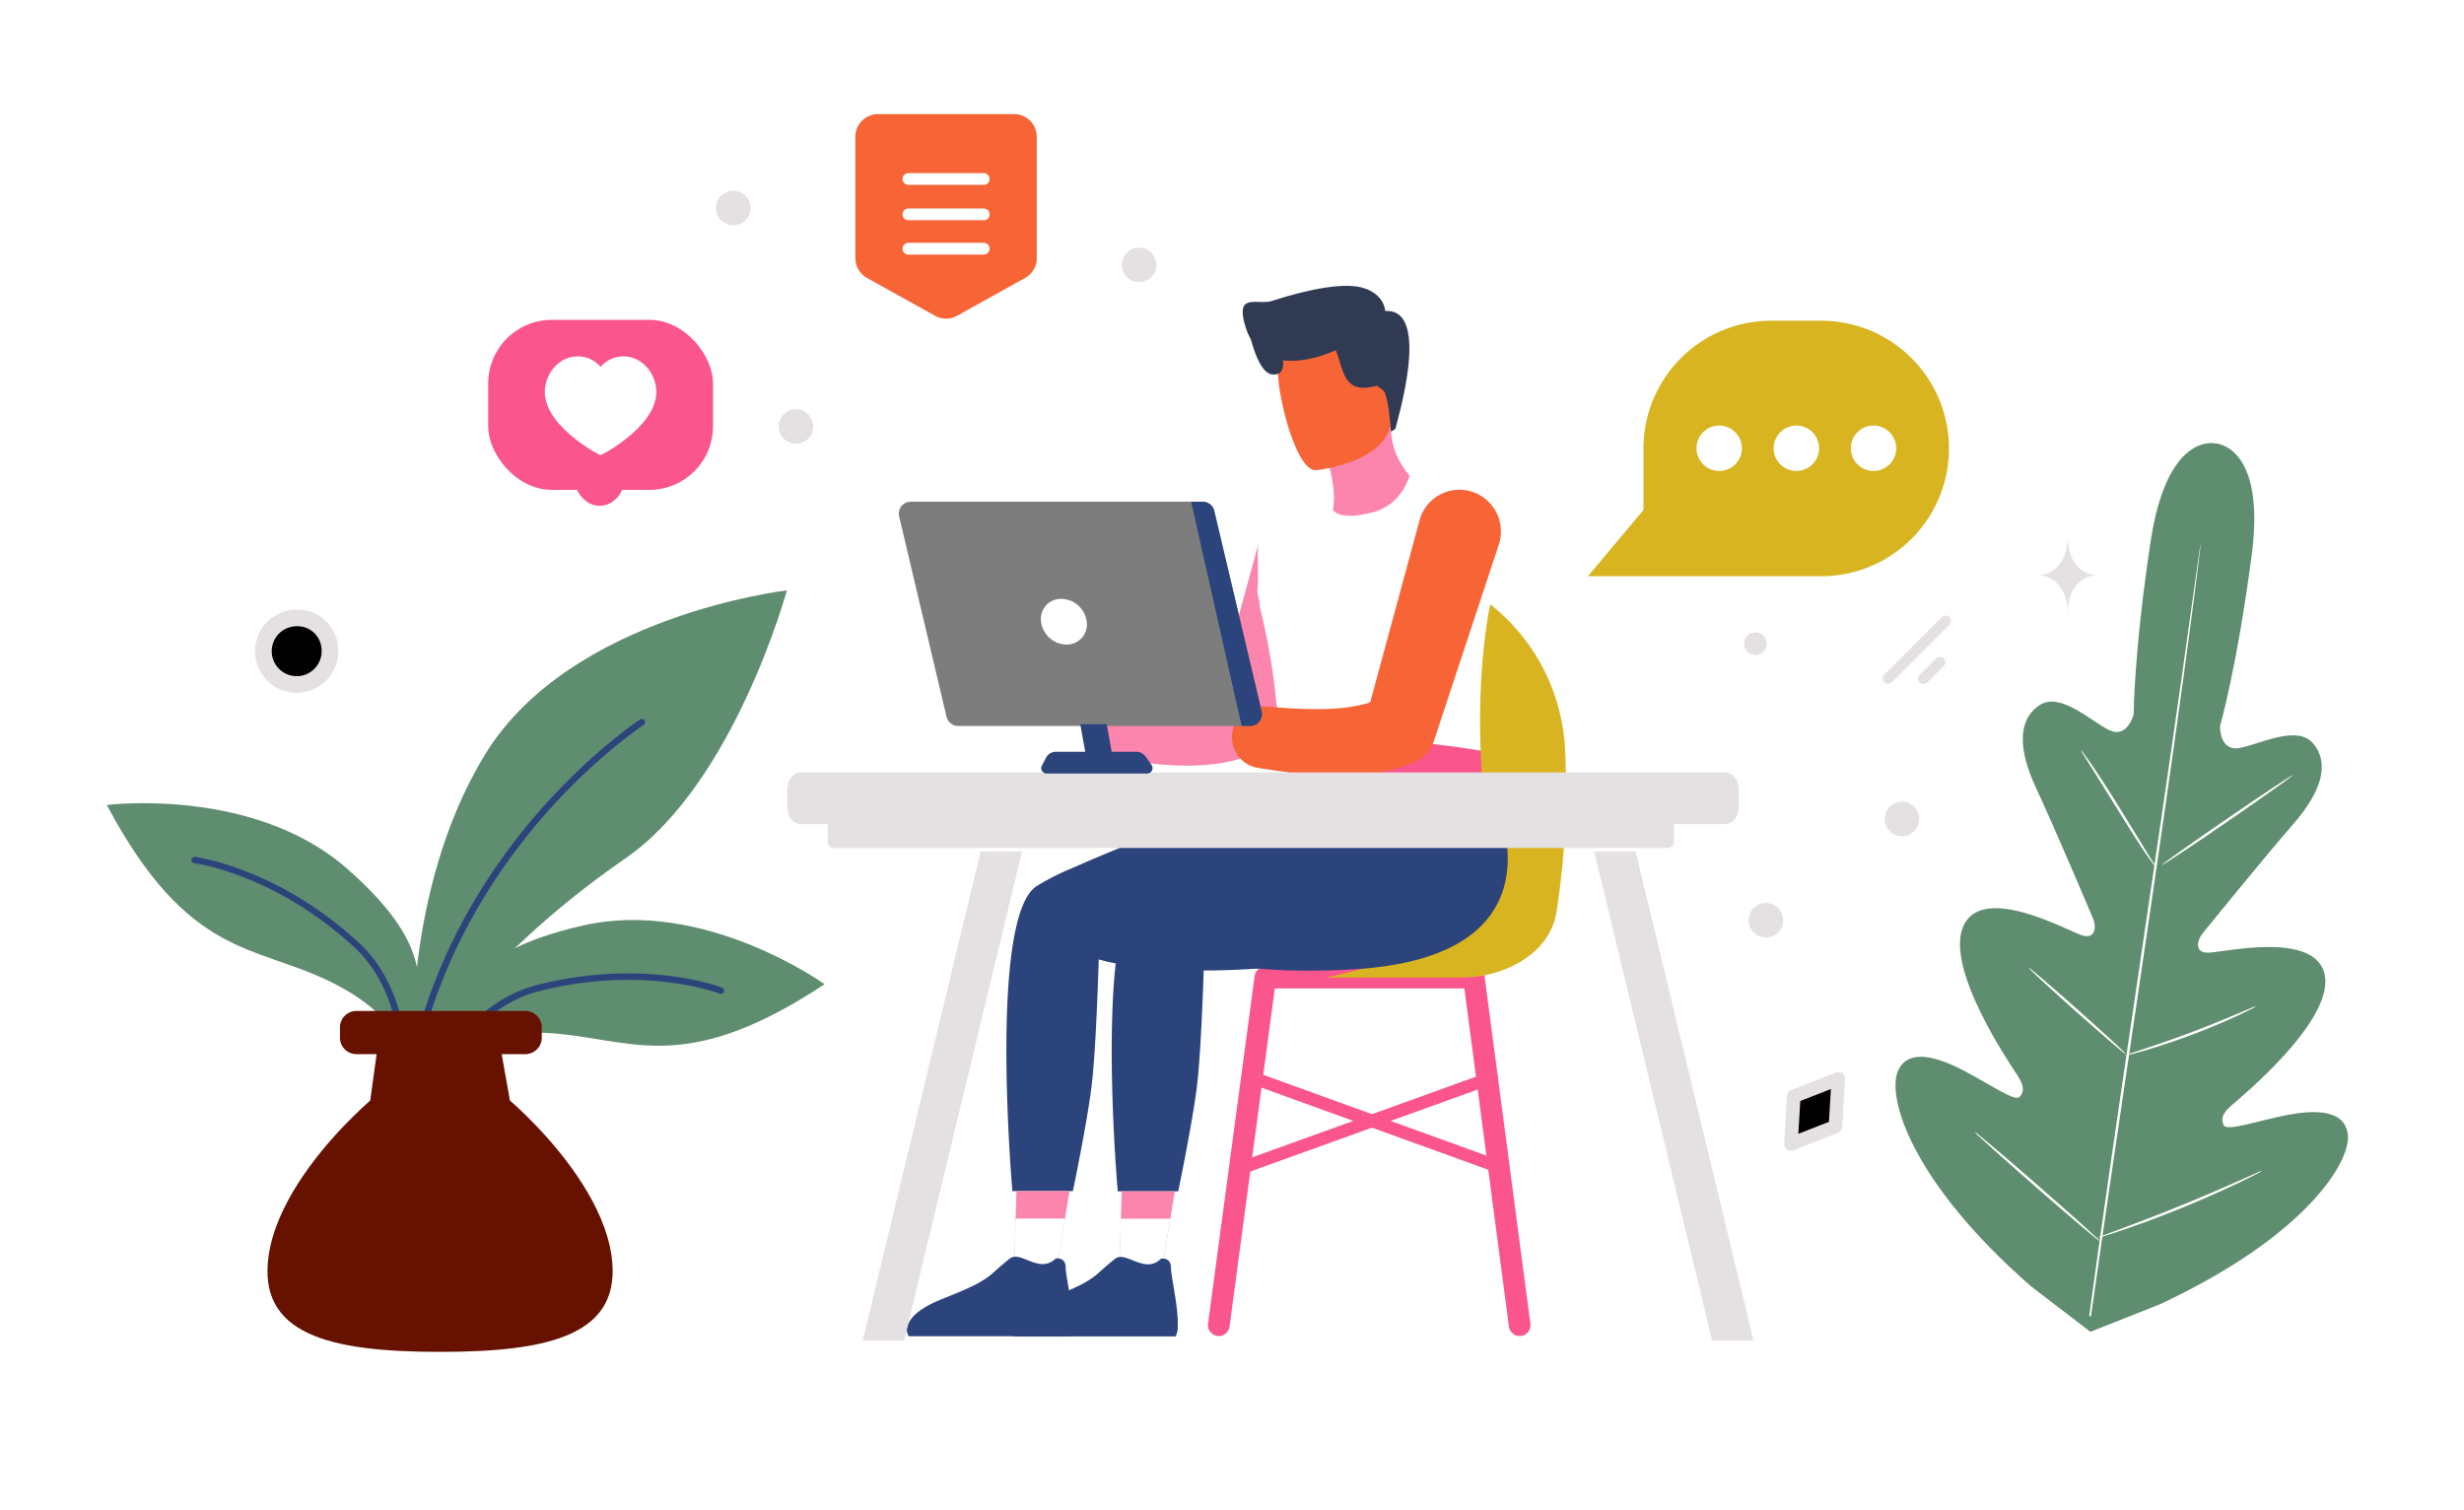 <svg xmlns="http://www.w3.org/2000/svg" viewBox="0 0 774.465 474.582">
  <g id="SvgjsG1008" transform="translate(4212.546 1223.487)">
    <g id="Group_39780" data-name="Group 39780" transform="translate(-4273 -1308)">
      <path id="Path_500" data-name="Path 500" d="M0,0H774.465V474.582H0Z" transform="translate(60.454 84.513)" fill="#fff"/>
      <path id="Path_501" data-name="Path 501" d="M349.034,135.827c94.868-5.37,194.331,22.6,179.711,63.153s78.165-14.4,115.192.218c26.362,10.408,15.824,42.093,28.576,54.861,29.241,29.273,59.148-7.59,96.363,14.529S729.9,497.137,691.02,498.29l-443.442-2.629-31.823-2.79S127.729,445.914,190.7,402.6c42.577-29.29,11.942-50.559,7.311-63.968-5.317-15.4-17.721-42.284,36.33-62.017s40.1-62.668,38.767-71.557S254.17,141.2,349.035,135.827Z" transform="translate(-0.864 -0.695)" fill="#fff"/>
      <path id="Path_502" data-name="Path 502" d="M490.273,515.877c184.614,0,334.273-5.345,334.273-11.938S674.887,492,490.273,492,156,497.345,156,503.938,305.659,515.877,490.273,515.877Z" transform="translate(-0.802 -2.529)" fill="#fff"/>
      <path id="Path_503" data-name="Path 503" d="M191.2,423.135s18.471-34.146,66.837-67.455c34.146-23.52,50.723-84.218,50.723-84.218S240.672,279.31,213.926,323,191.2,423.135,191.2,423.135Z" transform="translate(-0.982 -1.396)" fill="#5f8d70"/>
      <path id="Path_504" data-name="Path 504" d="M191.031,424.234a1,1,0,0,0,.922-.815c7.045-36.944,26.175-64.736,41-81.564,16.071-18.2,30.616-27.785,30.764-27.873a1.02,1.02,0,1,0-1.128-1.7c-.148.088-14.94,9.814-31.177,28.238-15,16.993-34.361,45.112-41.477,82.5a.995.995,0,0,0,.807,1.181,1.711,1.711,0,0,0,.287.032Z" transform="translate(-0.976 -1.605)" fill="#2c447c"/>
      <path id="Path_505" data-name="Path 505" d="M200.161,422.287s5.084-12.312,32.027-11.24c26.942,1.048,42.845,14.857,88.469-15.263,0,0-37.76-27.169-75.93-18.46-38.2,8.685-40.118,23.739-44.567,44.963Z" transform="translate(-1.029 -1.931)" fill="#5f8d70"/>
      <path id="Path_506" data-name="Path 506" d="M200.1,423.384a1.068,1.068,0,0,0,.838-.55c.115-.189,10.716-19.836,29.7-24.7,33.177-8.508,56.8.6,57.036.708a1.036,1.036,0,0,0,1.326-.585,1.048,1.048,0,0,0-.559-1.328c-.239-.087-24.471-9.456-58.306-.772-19.872,5.082-30.538,24.888-30.995,25.721a1.016,1.016,0,0,0,.434,1.389.872.872,0,0,0,.525.117Z" transform="translate(-1.023 -2.018)" fill="#2c447c"/>
      <path id="Path_507" data-name="Path 507" d="M187.729,420.055s1.4-13.237-22.777-25.165S120.214,387.5,94.5,339.261c0,0,46.143-5.845,75.552,20.035,29.406,25.829,23.885,39.978,17.676,60.758Z" transform="translate(-0.486 -1.741)" fill="#5f8d70"/>
      <path id="Path_508" data-name="Path 508" d="M188.072,421.211a1.01,1.01,0,0,0,.936-1c.009-.955.058-23.439-14.952-37.389-25.594-23.778-51.357-27.1-51.591-27.138a1.01,1.01,0,1,0-.244,2c.261.033,25.373,3.3,50.47,26.623,14.373,13.351,14.311,35.655,14.3,35.888a1.016,1.016,0,0,0,1,1.039c0-.026.024-.028.075-.032Z" transform="translate(-0.624 -1.829)" fill="#2c447c"/>
      <path id="Path_509" data-name="Path 509" d="M199.516,511.522c35.115,0,57.461-5.586,53.878-30.326-2.275-15.707-14.518-31.074-23.16-40.226q-1.668-1.762-3.4-3.464c-3.209-3.159-5.365-4.992-5.365-4.992l-.1-.577-.611-3.464-.713-3.99-1.613-9.136-.561-3.191-18.355-.8-19.154.8-.441,3.191-.679,5.026-1.121,8.117-.475,3.464-.069.577s-2.156,1.817-5.365,4.992q-1.722,1.708-3.4,3.464c-8.642,9.135-20.885,24.519-23.16,40.226-3.6,24.723,18.746,30.309,53.861,30.309Z" transform="translate(-0.747 -2.115)" fill="#671200"/>
      <path id="Path_510" data-name="Path 510" d="M173.342,417.91h53.095a5.188,5.188,0,0,0,5.171-5.171V409.5a5.188,5.188,0,0,0-5.171-5.171H173.342a5.188,5.188,0,0,0-5.171,5.171v3.234A5.188,5.188,0,0,0,173.342,417.91Z" transform="translate(-0.865 -2.079)" fill="#671200"/>
      <path id="Path_511" data-name="Path 511" d="M164.892,290.116a10.458,10.458,0,1,1-10.434-9.949A10.209,10.209,0,0,1,164.892,290.116Z" transform="translate(-0.74 -1.44)" stroke="#e5e1e2" stroke-miterlimit="10" stroke-width="5.225"/>
      <path id="Path_512" data-name="Path 512" d="M229.114,228.915C214.02,242.1,188.056,237.1,188.056,237.1s-1.475-26.385,13.631-39.565,41.046-8.2,41.046-8.2S244.208,215.725,229.114,228.915Z" transform="translate(-0.967 -0.969)" fill="#fff"/>
      <circle id="Ellipse_1540" data-name="Ellipse 1540" cx="5.425" cy="5.425" r="5.425" transform="matrix(-0.259, 0.966, -0.966, -0.259, 297.585, 146.069)" fill="#e5e1e2"/>
      <circle id="Ellipse_1541" data-name="Ellipse 1541" cx="5.425" cy="5.425" r="5.425" transform="matrix(-0.259, 0.966, -0.966, -0.259, 317.289, 214.735)" fill="#e5e1e2"/>
      <circle id="Ellipse_1542" data-name="Ellipse 1542" cx="5.425" cy="5.425" r="5.425" transform="matrix(-0.259, 0.966, -0.966, -0.259, 425.133, 163.924)" fill="#e5e1e2"/>
      <circle id="Ellipse_1543" data-name="Ellipse 1543" cx="3.565" cy="3.565" r="3.565" transform="matrix(-0.259, 0.966, -0.966, -0.259, 616.56, 284.286)" fill="#e5e1e2"/>
      <circle id="Ellipse_1544" data-name="Ellipse 1544" cx="5.425" cy="5.425" r="5.425" transform="matrix(-0.259, 0.966, -0.966, -0.259, 622.14, 369.914)" fill="#e5e1e2"/>
      <circle id="Ellipse_1545" data-name="Ellipse 1545" cx="5.425" cy="5.425" r="5.425" transform="matrix(-0.259, 0.966, -0.966, -0.259, 664.919, 338.079)" fill="#e5e1e2"/>
      <path id="Path_513" data-name="Path 513" d="M579.911,226.425v19.339L562.453,266.57h73.332a40.145,40.145,0,1,0,0-80.29H620.056a40.144,40.144,0,0,0-40.146,40.145Z" transform="translate(-2.892 -0.958)" fill="#d8b420"/>
      <path id="Path_514" data-name="Path 514" d="M611.023,226.527a7.137,7.137,0,1,1-7.137-7.137A7.14,7.14,0,0,1,611.023,226.527Zm24.252,0a7.137,7.137,0,1,1-7.136-7.137,7.139,7.139,0,0,1,7.136,7.137Zm24.253,0a7.137,7.137,0,1,1-7.137-7.137,7.14,7.14,0,0,1,7.137,7.137Z" transform="translate(-3.068 -1.128)" fill="#fff"/>
      <path id="Path_515" data-name="Path 515" d="M640.588,440.789l-14,5.473.887-15,13.995-5.469-.883,15Z" transform="translate(-3.221 -2.189)" stroke="#e5e1e2" stroke-linecap="round" stroke-linejoin="round" stroke-width="4.267"/>
      <path id="Path_516" data-name="Path 516" d="M331,166.243v-38.1A7.134,7.134,0,0,1,338.128,121H380.9a7.134,7.134,0,0,1,7.129,7.143v38.1a7.143,7.143,0,0,1-3.668,6.244l-21.385,11.9a7.112,7.112,0,0,1-6.925,0l-21.387-11.9A7.153,7.153,0,0,1,331,166.243Z" transform="translate(-1.702 -0.622)" fill="#f76536" fill-rule="evenodd"/>
      <path id="Path_517" data-name="Path 517" d="M347.747,152.611h23.708M347.747,141.5h23.708M347.747,163.4h23.708" transform="translate(-1.788 -0.727)" stroke="#fff" stroke-linecap="round" stroke-linejoin="round" stroke-width="3.682"/>
      <rect id="Rectangle_1547" data-name="Rectangle 1547" width="28.996" height="3.379" rx="1.689" transform="translate(651.477 297.756) rotate(-45)" fill="#e5e1e2"/>
      <rect id="Rectangle_1548" data-name="Rectangle 1548" width="10.766" height="3.379" rx="1.689" transform="translate(662.595 297.835) rotate(-45)" fill="#e5e1e2"/>
      <path id="Path_518" data-name="Path 518" d="M760.332,225.075s-15.281-4.1-20.549,30.93-5.306,54.218-5.306,54.218-1.934,7.618-7.615,4.95-15.458-12.324-22.089-7.791c-6.873,4.706-6.542,14.016-.94,26s16.908,38.654,17.922,41.079c1,2.367.794,6.429-3.367,5.228s-30.849-16.38-37.288-3.292,14.64,43.893,16.878,47.3,2.048,5.256.582,6.776-9.961-4.43-17.723-8.443-17.476-7.29-20.563.575,3.783,33.961,41.927,67.336l18.686,14.308,21.978-8.707c45.894-21.5,59.73-44.673,58.939-53.083s-11.027-7.952-19.6-6.249-18.385,5.064-19.373,3.2-.67-3.69,2.426-6.347,31.892-26.4,29.32-40.774-32.418-7.171-36.748-7.184-3.388-3.951-1.777-5.952c1.646-2.04,19.913-24.544,28.607-34.506s11.594-18.811,6.292-25.236c-5.1-6.2-17.185.385-23.379,1.375s-5.94-6.877-5.94-6.877,5.293-18.449,9.928-53.568S759.99,225,759.99,225" transform="translate(-3.391 -1.156)" fill="#5f8d70"/>
      <path id="Path_519" data-name="Path 519" d="M720.813,499.486c3.5-25.781,8.633-61.356,14.454-100.632,5.81-39.258,11.03-74.808,14.683-100.571,1.811-12.855,3.27-23.269,4.287-30.5.5-3.578.9-6.364,1.174-8.3.134-.92.248-1.636.32-2.158.086-.48.138-.737.138-.737s-.011.246-.059.746q-.09.779-.243,2.168c-.242,1.938-.591,4.728-1.031,8.319-.9,7.218-2.276,17.655-4.033,30.541-3.5,25.781-8.636,61.341-14.443,100.613s-11.04,74.827-14.679,100.586" transform="translate(-3.706 -1.319)" fill="#fff"/>
      <path id="Path_520" data-name="Path 520" d="M718.042,321.955a6.975,6.975,0,0,1,1.085,1.324c.662.873,1.572,2.169,2.673,3.777,2.207,3.232,5.141,7.762,8.285,12.845,3.061,5,5.843,9.525,7.983,13.019.961,1.54,1.768,2.846,2.439,3.931a6.157,6.157,0,0,1,.825,1.485,6.473,6.473,0,0,1-1.1-1.305c-.647-.878-1.557-2.173-2.648-3.8-2.182-3.254-5.054-7.832-8.18-12.9l-8.07-12.949c-.961-1.539-1.782-2.842-2.453-3.927a7.836,7.836,0,0,1-.843-1.5Zm25.465,36.087c-.124-.18,8.958-6.651,20.294-14.425s20.634-13.953,20.759-13.773-8.962,6.636-20.294,14.425S743.631,358.223,743.507,358.042Zm-11.64,59.907a7.626,7.626,0,0,1,1.61-.645c1.217-.4,2.715-.9,4.475-1.488,3.776-1.256,9-3.021,14.686-5.169s10.775-4.243,14.457-5.793c1.712-.717,3.162-1.334,4.352-1.837a7.964,7.964,0,0,1,1.64-.591,7.411,7.411,0,0,1-1.5.874q-2.107,1.08-4.259,2.07-7.082,3.28-14.4,6.021t-14.8,4.956c-1.921.56-3.484.979-4.554,1.251a7.061,7.061,0,0,1-1.7.35Zm-30.21-27.581a6.593,6.593,0,0,1,1.3.945c.8.655,1.94,1.613,3.342,2.807q5.464,4.69,10.842,9.479t10.692,9.657q1.612,1.478,3.181,3a6.024,6.024,0,0,1,1.093,1.184,6.569,6.569,0,0,1-1.3-.945c-.8-.654-1.94-1.613-3.341-2.807Q722,409,716.624,404.211c-4.2-3.734-7.98-7.154-10.678-9.66q-1.611-1.478-3.181-3c-.754-.712-1.157-1.137-1.108-1.181Zm-17,51.577a10.147,10.147,0,0,1,1.655,1.233c1.137.944,2.585,2.141,4.3,3.586,3.606,3.054,8.554,7.3,13.984,12.049s10.321,9.071,13.833,12.228c1.652,1.506,3.044,2.779,4.136,3.781a10.531,10.531,0,0,1,1.445,1.471,10.2,10.2,0,0,1-1.655-1.233c-1.137-.944-2.585-2.141-4.3-3.585q-7.036-5.973-13.984-12.05T690.242,447.2c-1.653-1.506-3.044-2.779-4.136-3.782a9.309,9.309,0,0,1-1.446-1.471Zm38.632,33.26a11.486,11.486,0,0,1,2.024-.862c1.468-.546,3.352-1.249,5.611-2.082,4.736-1.772,11.283-4.227,18.422-7.145q9.153-3.733,18.179-7.765,2.74-1.2,5.473-2.426a11.681,11.681,0,0,1,2.053-.809,11.179,11.179,0,0,1-1.916,1.091c-1.257.657-3.1,1.577-5.38,2.661q-8.933,4.259-18.1,7.989t-18.539,6.932q-2.838.968-5.7,1.848A13.982,13.982,0,0,1,723.293,475.206Z" transform="translate(-3.52 -1.655)" fill="#fff"/>
      <path id="Path_521" data-name="Path 521" d="M713.887,256h.13c.77,10.463,8.89,10.624,8.89,10.624s-8.954.168-8.954,12.258c0-12.09-8.954-12.258-8.954-12.258s8.116-.161,8.887-10.624Z" transform="translate(-3.624 -1.316)" fill="#e5e1e2"/>
      <path id="Path_522" data-name="Path 522" d="M458.427,255.443l-15.049,55.014,5.369-6.179a27.364,27.364,0,0,1-6.838,2.443,49.4,49.4,0,0,1-8.223,1.058c-2.9.152-5.921.129-9.022,0s-6.25-.364-9.457-.635H415.2a8.6,8.6,0,0,0-2.09,17.058c3.313.528,6.673,1.022,10.126,1.422s6.99.692,10.655.775a68.689,68.689,0,0,0,11.384-.623,47.009,47.009,0,0,0,11.947-3.3,9.356,9.356,0,0,0,5.168-5.615l.188-.576,18.056-54.109a11.609,11.609,0,0,0-22.026-7.342c-.059.2-.129.423-.176.611Z" transform="translate(-2.087 -1.269)" fill="#fc85ae"/>
      <path id="Path_523" data-name="Path 523" d="M536.765,322.747s.581,8.148-5.254,10.3L470.8,335.386s-4.079-3.959-3.276-13.449C467.527,321.915,493.326,295.595,536.765,322.747Z" transform="translate(-2.403 -1.596)" fill="#fb558e"/>
      <path id="Path_524" data-name="Path 524" d="M492.317,331.435c.2,1.55.881,2.737,1.527,2.642s1-1.41.8-2.948-.881-2.738-1.527-2.643-1,1.41-.8,2.949Z" transform="translate(-2.531 -1.689)" fill="#9e579d"/>
      <path id="Path_525" data-name="Path 525" d="M466.331,311.62v.083c.024.227.036.466.048.716.06.955.107,2.1.143,3.4.036,1.051.048,2.2.06,3.426,0,.919.012,1.874.012,2.865,17.263-7.461,52.563-2.161,66.774.43-.142-.716-.274-1.421-.4-2.113-.1-.513-.179-1.015-.275-1.516a111.868,111.868,0,0,1-1.609-14.743l-.036-1.17a159.855,159.855,0,0,1,1.991-25.284c.1-.657.2-1.313.3-1.958l.215-1.289q.779-4.746,1.825-9.442c.238-1.051.441-2.113.608-3.164.19-1.17.333-2.34.441-3.5a36.9,36.9,0,0,0-.143-8.464c-.68-4.74-2.527-8.821-5.948-11.448a15.27,15.27,0,0,0-7.4-2.913c-.99-.131-1.967-.263-2.909-.37-2.969-.358-5.7-.609-7.916-.788-.727-.06-1.407-.107-2.015-.155-1.55-.107-2.7-.179-3.255-.2q-.2-.009-.4-.024l-26.5,7.342-2.527.692c-1.073.334-2.086.657-3.028.967-2.337.776-4.328,1.516-6.045,2.243a28.931,28.931,0,0,0-5.149,2.722c-5.842,4.047-5.008,8.715-4.984,17.907v.633q0,1.039-.035,2.076c-.024.871-.072,1.731-.143,2.591-.119,1.731.908,3.42.693,5.116a202.363,202.363,0,0,1,4.469,23.371c.862,6.467.691,10.145,2.5,11.482.406.31.656.478.656.478Z" transform="translate(-2.355 -1.203)" fill="#fff"/>
      <path id="Path_526" data-name="Path 526" d="M505.965,235.209s-2.338,8.845-11.171,11.3c-11.231,3.113-12.923-.658-12.923-.658a22.184,22.184,0,0,0,.305-4.852q-.042-.971-.152-1.938a51.635,51.635,0,0,0-1.1-6.039c-.117-.528-.259-1.08-.4-1.645l-.012-.071c7.682-2.889,13.709-7.225,17.4-13.639l1.092-.858.74-.587.211.446.036,1.492c.152,7.013,1.339,11.16,5.979,17.046Z" transform="translate(-2.47 -1.112)" fill="#fc85ae"/>
      <path id="Path_527" data-name="Path 527" d="M452.867,455.812a1.9,1.9,0,0,0,.67-.117l78.827-28.417a1.993,1.993,0,0,0-1.351-3.748l-78.827,28.417a1.992,1.992,0,0,0,.681,3.865Z" transform="translate(-2.318 -2.177)" fill="#fb558e"/>
      <path id="Path_528" data-name="Path 528" d="M534.971,455.81a1.992,1.992,0,0,0,.671-3.865l-79.766-28.888a1.995,1.995,0,0,0-1.363,3.748l79.766,28.887A2.137,2.137,0,0,0,534.971,455.81Z" transform="translate(-2.33 -2.174)" fill="#fb558e"/>
      <path id="Path_529" data-name="Path 529" d="M445.81,506.426a3.412,3.412,0,0,0,3.372-2.949l14.237-106.3h59.572l14.015,106.3a3.4,3.4,0,1,0,6.743-.892l-14.4-109.263a3.405,3.405,0,0,0-3.372-2.961H460.436a3.4,3.4,0,0,0-3.372,2.949L442.427,502.573a3.412,3.412,0,0,0,2.925,3.83,3.078,3.078,0,0,0,.459.023Z" transform="translate(-2.274 -2.007)" fill="#fb558e"/>
      <path id="Path_530" data-name="Path 530" d="M479.611,393.179h42.561c13.486,0,27.925-7.377,29.992-20.711a252.3,252.3,0,0,0,2.678-50.914,61.944,61.944,0,0,0-23.507-45.674s-8.505,37.052,2.185,88.2c-4.064,19.443-53.909,29.1-53.909,29.1Z" transform="translate(-2.466 -1.418)" fill="#d8b420"/>
      <path id="Path_531" data-name="Path 531" d="M380.613,460.6H399.62s4.406-21.1,5.875-32.94,2.243-39.883,2.243-39.883,15.155,4.923,46.873,3.066c70.274-4.1,43.631-55.73,43.631-55.73-2.374,3.277-16.917,1.01-26.855,2.573-30.508,2.925-56.976,14.908-72.847,21.757a78.3,78.3,0,0,0-10.2,5.227c-3.83,2.362-6.227,9.516-7.671,18.937-4.347,28.3-.059,76.993-.059,76.993Z" transform="translate(-1.947 -1.723)" fill="#2c447c"/>
      <path id="Path_532" data-name="Path 532" d="M381.154,485.6H394.57l2.585-15.742,1.41-8.612h-16.67l-.259,8.612-.482,15.742Z" transform="translate(-1.96 -2.371)" fill="#fc85ae"/>
      <path id="Path_533" data-name="Path 533" d="M381.154,485.643H394.57l1.927-11.723.658-4.018H381.635l-.129,4.17Z" transform="translate(-1.96 -2.416)" fill="#fff"/>
      <path id="Path_534" data-name="Path 534" d="M347.864,506.9h50.761a7.038,7.038,0,0,0,.67-2.819c.317-4.3-1.046-11.148-1.727-15.472-.082-.505-.152-.975-.211-1.4a14.935,14.935,0,0,1-.153-1.762c0-3.525-3.125-2.926-3.125-2.926-5.133,5.04-10.948-2.514-14.343-.035,0,0-.141.105-.447.34-.283.224-.717.576-1.316,1.081-.87.728-2.079,1.774-3.724,3.254-4.029,3.629-10.878,6.015-16.717,8.458-.74.305-1.434.622-2.079.927q-.722.354-1.375.705c-4.769,2.573-6.285,5.04-6.626,6.826a3.9,3.9,0,0,0,.412,2.819Z" transform="translate(-1.786 -2.478)" fill="#2c447c"/>
      <path id="Path_535" data-name="Path 535" d="M347.864,507.012h50.761a7.038,7.038,0,0,0,.67-2.819H347.453A3.9,3.9,0,0,0,347.864,507.012Z" transform="translate(-1.786 -2.592)" fill="#2c447c"/>
      <path id="Path_536" data-name="Path 536" d="M508.94,249.324l-16.874,62.218,6.016-6.988a30.65,30.65,0,0,1-7.66,2.763,54.431,54.431,0,0,1-9.213,1.186c-3.253.173-6.645.138-10.115,0s-7.011-.4-10.607-.713h-.022a9.726,9.726,0,0,0-2.341,19.292c3.711.6,7.489,1.163,11.359,1.612s7.843.795,11.954.886a75.764,75.764,0,0,0,12.764-.713,52.786,52.786,0,0,0,13.4-3.73,10.571,10.571,0,0,0,5.8-6.343l.217-.645,20.23-61.2a13.155,13.155,0,0,0-8.231-16.611,13,13,0,0,0-16.474,8.3c-.069.219-.149.483-.206.691Z" transform="translate(-2.313 -1.232)" fill="#f76536"/>
      <path id="Path_537" data-name="Path 537" d="M413.888,460.657H432.9s4.405-21.1,5.874-32.941,2.244-39.883,2.244-39.883,15.154,4.923,46.872,3.066c70.274-4.1,43.631-55.73,43.631-55.73-2.373,3.277-20.182,7.8-30.12,9.363-30.508,2.925-53.709,8.106-69.58,14.967a78.313,78.313,0,0,0-10.2,5.227c-3.829,2.362-6.226,9.516-7.671,18.937-4.358,28.3-.059,76.994-.059,76.994Z" transform="translate(-2.118 -1.723)" fill="#2c447c"/>
      <path id="Path_538" data-name="Path 538" d="M414.418,485.668h13.428l2.585-15.742,1.41-8.622H415.17l-.271,8.622-.482,15.742Z" transform="translate(-2.131 -2.372)" fill="#fc85ae"/>
      <path id="Path_539" data-name="Path 539" d="M414.418,485.714h13.428l1.914-11.724.671-4.017H414.9l-.129,4.17-.352,11.571Z" transform="translate(-2.131 -2.416)" fill="#fff"/>
      <path id="Path_540" data-name="Path 540" d="M381.128,506.967h50.761a7.055,7.055,0,0,0,.67-2.819c.317-4.3-1.046-11.148-1.727-15.471-.082-.505-.152-.975-.211-1.4a14.949,14.949,0,0,1-.153-1.763c0-3.524-3.125-2.925-3.125-2.925-5.133,5.04-10.948-2.514-14.344-.035,0,0-.14.105-.446.34-.283.224-.717.576-1.316,1.081-.87.728-2.079,1.774-3.724,3.253-4.029,3.63-10.879,6.015-16.717,8.458-.74.305-1.434.623-2.079.928q-.722.352-1.375.705c-4.769,2.573-6.284,5.039-6.626,6.825a3.99,3.99,0,0,0,.412,2.819Z" transform="translate(-1.957 -2.478)" fill="#2c447c"/>
      <path id="Path_541" data-name="Path 541" d="M381.127,507.081h50.762a7.055,7.055,0,0,0,.67-2.819H380.717a3.993,3.993,0,0,0,.411,2.819Z" transform="translate(-1.957 -2.592)" fill="#2c447c"/>
      <path id="Path_542" data-name="Path 542" d="M309.472,334.472v5.272c0,3.039,1.865,5.492,4.183,5.492H604.394c2.307,0,4.184-2.452,4.184-5.492v-5.272c0-3.025-1.865-5.493-4.184-5.493H313.655c-2.306.015-4.183,2.467-4.183,5.493Z" transform="translate(-1.591 -1.691)" fill="#e5e1e2"/>
      <path id="Path_543" data-name="Path 543" d="M324.4,352.8H586.1a1.96,1.96,0,0,0,2.126-1.738v-9.152H322.29v9.152A1.955,1.955,0,0,0,324.4,352.8ZM600.249,507.575,563.173,353.882H576.2l37.063,153.693H600.249Zm-253.959,0,37.075-153.693H370.349L333.274,507.575Z" transform="translate(-1.657 -1.758)" fill="#e5e1e2"/>
      <path id="Path_544" data-name="Path 544" d="M344.831,248.036l13.628,57.633.364,1.515.916,3.877a3.718,3.718,0,0,0,3.618,2.866h91.807a3.732,3.732,0,0,0,3.63-4.581l-14.908-63.025a3.718,3.718,0,0,0-3.618-2.866H348.462a3.735,3.735,0,0,0-3.63,4.581Z" transform="translate(-1.772 -1.252)" fill="#7d7d7d"/>
      <path id="Path_545" data-name="Path 545" d="M389.668,281.322a8.215,8.215,0,0,0,7.977,7.178,6.308,6.308,0,0,0,6.39-7.178,8.215,8.215,0,0,0-7.976-7.177A6.3,6.3,0,0,0,389.668,281.322Z" transform="translate(-2.003 -1.409)" fill="#fff"/>
      <path id="Path_546" data-name="Path 546" d="M436.911,243.466l15.871,70.473h2.678a3.724,3.724,0,0,0,3.618-4.581L444.17,246.332a3.718,3.718,0,0,0-3.618-2.866Zm-26.528,69.9,2.518,14.088h-8.319l-2.518-14.088Z" transform="translate(-2.067 -1.252)" fill="#2c447c"/>
      <path id="Path_547" data-name="Path 547" d="M424.4,326.591l-1.88-2.643a3.6,3.6,0,0,0-2.925-1.5H394.376a3.558,3.558,0,0,0-3.172,1.926l-1.269,2.432a1.7,1.7,0,0,0,1.516,2.49h31.554A1.716,1.716,0,0,0,424.4,326.591Z" transform="translate(-2.004 -1.658)" fill="#2c447c"/>
      <path id="Path_548" data-name="Path 548" d="M476.444,233.279s25.423-2.476,23.636-18.286.289-26.777-16.016-25.862-18.778,7.3-19.462,12.721S469.787,233.514,476.444,233.279Z" transform="translate(-2.388 -0.972)" fill="#f76536"/>
      <path id="Path_549" data-name="Path 549" d="M455,187.945s2.621,14.672,7.617,15.207,3.2-5.635,3.2-5.635l-1.347-6.959Z" transform="translate(-2.339 -0.966)" fill="#303a52"/>
      <path id="Path_550" data-name="Path 550" d="M498.2,183.172c-.669-5.557-6.508-7.119-6.508-7.119-5.86-2.091-17.421.15-29.206,3.965-2.776.894-6.472-.5-8.309,1.058-2.223,1.877.855,9.2.855,9.2,5.972,13.624,22.622,7.438,27.6,5.214,1.567,3.5,1.884,8.547,5.165,10.868,1.878,1.317,4.888,1.076,7.917.273.438.678,1.922,1.184,2.3,2.14,1.279,3.2,1.623,8.356,1.968,12.319l1.386-.85c.084-1.1,11.72-38-3.169-37.071Z" transform="translate(-2.331 -0.901)" fill="#303a52"/>
      <rect id="Rectangle_1549" data-name="Rectangle 1549" width="70.668" height="53.432" rx="20" transform="translate(213.895 185.044)" fill="#fb558e"/>
      <rect id="Rectangle_1550" data-name="Rectangle 1550" width="14.938" height="14.938" rx="7" transform="translate(248.942 225.262) rotate(45)" fill="#fb558e"/>
      <path id="Path_551" data-name="Path 551" d="M257.622,197.55c6.182,0,10.327,5.778,10.327,11.159,0,10.923-17.209,19.865-17.523,19.865S232.9,219.632,232.9,208.709c0-5.381,4.145-11.159,10.327-11.159a9.263,9.263,0,0,1,7.2,3.318A9.266,9.266,0,0,1,257.622,197.55Z" transform="translate(-1.197 -1.016)" fill="#fff" fill-rule="evenodd"/>
    </g>
  </g>
</svg>
